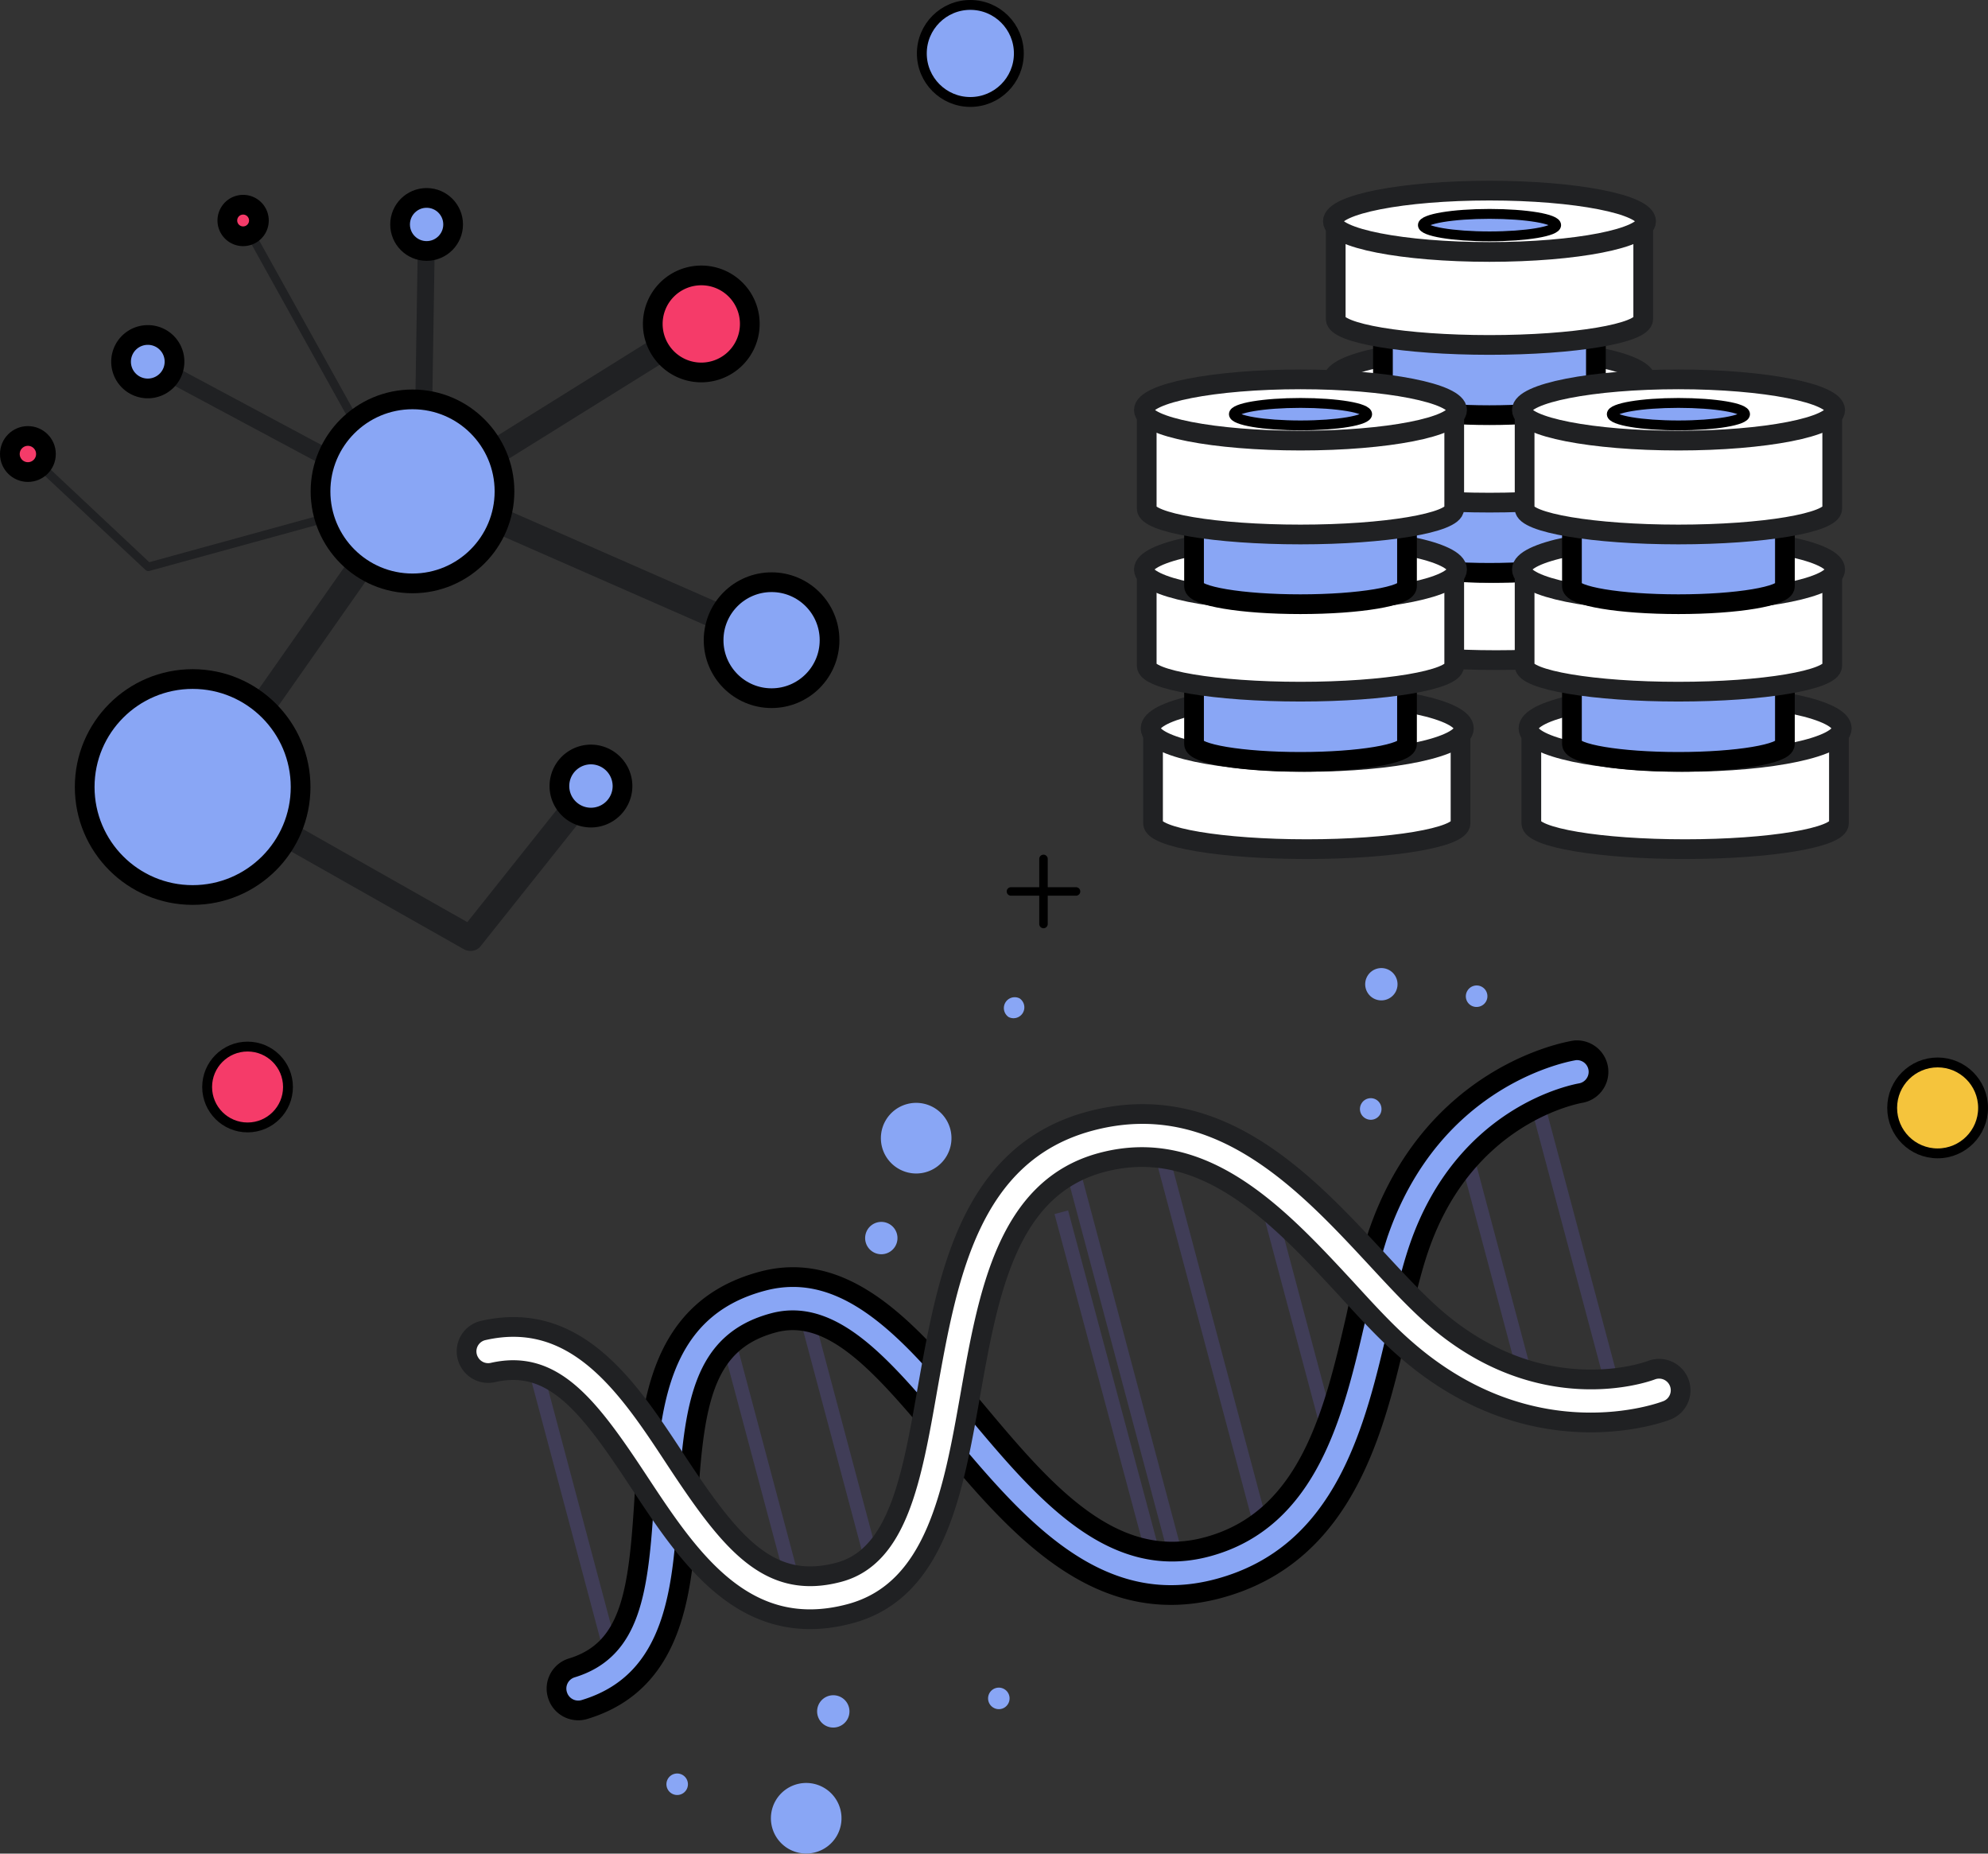 <svg id="Layer_1" data-name="Layer 1" xmlns="http://www.w3.org/2000/svg" viewBox="0 0 201.64 187.97"><rect x="0" y="0" width="201.64" height="187.97" fill="#333333" stroke="none"/><defs><style>.cls-1{fill:#202123;}.cls-12,.cls-2,.cls-6,.cls-9{fill:#89a6f5;}.cls-10,.cls-11,.cls-12,.cls-2,.cls-3,.cls-6{stroke:#000;}.cls-2,.cls-4,.cls-6{stroke-linecap:round;stroke-linejoin:round;}.cls-2,.cls-3,.cls-4{stroke-width:2px;}.cls-10,.cls-3{fill:#f53b69;}.cls-10,.cls-11,.cls-12,.cls-3{stroke-miterlimit:10;}.cls-4{fill:#fff;stroke:#202123;}.cls-5{fill:#00a6f7;}.cls-7{fill:#0d1c2a;}.cls-8{fill:#403d57;}.cls-11{fill:#f5c43c;}</style></defs><title>2_icons</title><path class="cls-1" d="M1153.72,625.94h0a.88.88,0,0,1-.86-.88l.41-25.89a.87.87,0,0,1,.86-.86h0a.88.88,0,0,1,.86.88l-.41,25.89A.87.87,0,0,1,1153.72,625.94Z" transform="translate(-1110.86 -576.42)"/><path class="cls-1" d="M1189.12,642.65a1.39,1.39,0,0,1-.52-.11l-34.41-15.1a1.31,1.31,0,0,1-.16-2.3l27.28-17a1.3,1.3,0,1,1,1.37,2.21l-25.18,15.68,32.15,14.1a1.31,1.31,0,0,1-.53,2.5Z" transform="translate(-1110.86 -576.42)"/><path class="cls-1" d="M1158.56,672.85a1.37,1.37,0,0,1-.65-.17L1131,657.45a1.3,1.3,0,0,1-.63-.85,1.33,1.33,0,0,1,.21-1l21.09-30.06a1.3,1.3,0,0,1,1.81-.32,1.31,1.31,0,0,1,.32,1.82l-20.27,28.89,24.73,14,11.58-14.55a1.31,1.31,0,0,1,2,1.63l-12.28,15.42A1.28,1.28,0,0,1,1158.56,672.85Z" transform="translate(-1110.86 -576.42)"/><path class="cls-1" d="M1125.91,634.33a.42.42,0,0,1-.3-.12l-12.22-11.43a.45.45,0,0,1,0-.62.44.44,0,0,1,.61,0l12,11.27,27.58-7.58a.43.43,0,0,1,.53.3.44.44,0,0,1-.3.54L1126,634.32Z" transform="translate(-1110.86 -576.42)"/><path class="cls-1" d="M1148.78,623.05a.44.44,0,0,1-.38-.22L1135.15,599a.43.43,0,1,1,.76-.42l13.25,23.84a.43.43,0,0,1-.17.59A.38.38,0,0,1,1148.78,623.05Z" transform="translate(-1110.86 -576.42)"/><path class="cls-1" d="M1146.6,625.07a.86.86,0,0,1-.41-.1l-20.74-11.1a.87.87,0,1,1,.82-1.53l20.74,11.1a.86.86,0,0,1,.35,1.17A.84.84,0,0,1,1146.6,625.07Z" transform="translate(-1110.86 -576.42)"/><circle class="cls-2" cx="41.84" cy="49.83" r="9.33"/><circle class="cls-2" cx="78.26" cy="64.92" r="5.88"/><path class="cls-2" d="M1174,656.12a3.2,3.2,0,1,1-3.21-3.19A3.21,3.21,0,0,1,1174,656.12Z" transform="translate(-1110.86 -576.42)"/><path class="cls-2" d="M1128.56,613.09a2.71,2.71,0,1,1-2.71-2.7A2.7,2.7,0,0,1,1128.56,613.09Z" transform="translate(-1110.86 -576.42)"/><circle class="cls-2" cx="19.54" cy="79.81" r="10.95"/><path class="cls-3" d="M1186.91,609.26a4.92,4.92,0,1,1-4.93-4.91A4.91,4.91,0,0,1,1186.91,609.26Z" transform="translate(-1110.86 -576.42)"/><circle class="cls-2" cx="43.27" cy="22.76" r="2.69"/><path class="cls-3" d="M1137.12,598.77a1.6,1.6,0,1,1-1.6-1.59A1.6,1.6,0,0,1,1137.12,598.77Z" transform="translate(-1110.86 -576.42)"/><circle class="cls-3" cx="2.83" cy="46.04" r="1.83"/><path class="cls-4" d="M1278.21,640.12v.62c0,1.45-7,2.62-15.6,2.62s-15.59-1.17-15.59-2.62v-9.53h31.19Z" transform="translate(-1110.86 -576.42)"/><ellipse class="cls-4" cx="151.75" cy="54.7" rx="15.89" ry="3.4"/><path class="cls-5" d="M1269.37,631.21c0,.63-3,1.14-6.76,1.14s-6.76-.51-6.76-1.14,3-1.13,6.76-1.13S1269.37,630.58,1269.37,631.21Z" transform="translate(-1110.86 -576.42)"/><path class="cls-2" d="M1272.73,632.27v.43c0,1-4.83,1.81-10.8,1.81s-10.8-.81-10.8-1.81v-6.6h21.6Z" transform="translate(-1110.86 -576.42)"/><path class="cls-4" d="M1277.53,624.15v.62c0,1.45-7,2.62-15.6,2.62s-15.59-1.17-15.59-2.62v-9.53h31.19Z" transform="translate(-1110.86 -576.42)"/><path class="cls-4" d="M1277.82,615c0,1.8-7.11,3.25-15.89,3.25s-15.88-1.45-15.88-3.25,7.11-3.26,15.88-3.26S1277.82,613.2,1277.82,615Z" transform="translate(-1110.86 -576.42)"/><ellipse class="cls-5" cx="151.08" cy="39.87" rx="6.76" ry="1.14"/><path class="cls-2" d="M1272.73,616.28v.43c0,1-4.83,1.81-10.8,1.81s-10.8-.81-10.8-1.81v-6.6h21.6Z" transform="translate(-1110.86 -576.42)"/><path class="cls-4" d="M1277.53,608.16v.62c0,1.45-7,2.62-15.6,2.62s-15.59-1.17-15.59-2.62v-9.53h31.19Z" transform="translate(-1110.86 -576.42)"/><path class="cls-4" d="M1277.82,598.86c0,1.72-7.11,3.11-15.89,3.11s-15.88-1.39-15.88-3.11,7.11-3.11,15.88-3.11S1277.82,597.14,1277.82,598.86Z" transform="translate(-1110.86 -576.42)"/><ellipse class="cls-6" cx="151.08" cy="22.83" rx="6.76" ry="1.14"/><path class="cls-4" d="M1259,659.29v.62c0,1.45-7,2.62-15.6,2.62s-15.59-1.17-15.59-2.62v-9.53H1259Z" transform="translate(-1110.86 -576.42)"/><ellipse class="cls-4" cx="132.59" cy="73.86" rx="15.89" ry="3.4"/><path class="cls-5" d="M1250.2,650.38c0,.63-3,1.13-6.75,1.13s-6.76-.5-6.76-1.13,3-1.14,6.76-1.14S1250.2,649.75,1250.2,650.38Z" transform="translate(-1110.86 -576.42)"/><path class="cls-2" d="M1253.57,651.44v.43c0,1-4.84,1.81-10.81,1.81s-10.79-.81-10.79-1.81v-6.6h21.6Z" transform="translate(-1110.86 -576.42)"/><path class="cls-4" d="M1258.36,643.32v.62c0,1.44-7,2.62-15.6,2.62s-15.59-1.18-15.59-2.62v-9.53h31.19Z" transform="translate(-1110.86 -576.42)"/><path class="cls-4" d="M1258.65,634.17c0,1.79-7.11,3.25-15.88,3.25s-15.89-1.46-15.89-3.25,7.11-3.26,15.89-3.26S1258.65,632.37,1258.65,634.17Z" transform="translate(-1110.86 -576.42)"/><ellipse class="cls-5" cx="131.91" cy="59.03" rx="6.76" ry="1.14"/><path class="cls-2" d="M1253.57,635.45v.43c0,1-4.84,1.81-10.81,1.81s-10.79-.81-10.79-1.81v-6.6h21.6Z" transform="translate(-1110.86 -576.42)"/><path class="cls-4" d="M1258.36,627.33V628c0,1.44-7,2.62-15.6,2.62s-15.59-1.18-15.59-2.62v-9.53h31.19Z" transform="translate(-1110.86 -576.42)"/><path class="cls-4" d="M1258.65,618c0,1.71-7.11,3.1-15.88,3.1s-15.89-1.39-15.89-3.1,7.11-3.11,15.89-3.11S1258.65,616.31,1258.65,618Z" transform="translate(-1110.86 -576.42)"/><ellipse class="cls-6" cx="131.91" cy="42" rx="6.76" ry="1.14"/><path class="cls-4" d="M1297.38,659.29v.62c0,1.45-7,2.62-15.61,2.62s-15.59-1.17-15.59-2.62v-9.53h31.2Z" transform="translate(-1110.86 -576.42)"/><ellipse class="cls-4" cx="170.92" cy="73.86" rx="15.89" ry="3.4"/><path class="cls-5" d="M1288.54,650.38c0,.63-3,1.13-6.76,1.13s-6.76-.5-6.76-1.13,3-1.14,6.76-1.14S1288.54,649.75,1288.54,650.38Z" transform="translate(-1110.86 -576.42)"/><path class="cls-2" d="M1291.9,651.44v.43c0,1-4.83,1.81-10.8,1.81s-10.8-.81-10.8-1.81v-6.6h21.6Z" transform="translate(-1110.86 -576.42)"/><path class="cls-4" d="M1296.7,643.32v.62c0,1.44-7,2.62-15.6,2.62s-15.6-1.18-15.6-2.62v-9.53h31.2Z" transform="translate(-1110.86 -576.42)"/><path class="cls-4" d="M1297,634.17c0,1.79-7.11,3.25-15.89,3.25s-15.89-1.46-15.89-3.25,7.12-3.26,15.89-3.26S1297,632.37,1297,634.17Z" transform="translate(-1110.86 -576.42)"/><ellipse class="cls-5" cx="170.24" cy="59.03" rx="6.76" ry="1.14"/><path class="cls-2" d="M1291.9,635.45v.43c0,1-4.83,1.81-10.8,1.81s-10.8-.81-10.8-1.81v-6.6h21.6Z" transform="translate(-1110.86 -576.42)"/><path class="cls-4" d="M1296.7,627.33V628c0,1.44-7,2.62-15.6,2.62s-15.6-1.18-15.6-2.62v-9.53h31.2Z" transform="translate(-1110.86 -576.42)"/><path class="cls-4" d="M1297,618c0,1.71-7.11,3.1-15.89,3.1s-15.89-1.39-15.89-3.1,7.12-3.11,15.89-3.11S1297,616.31,1297,618Z" transform="translate(-1110.86 -576.42)"/><ellipse class="cls-6" cx="170.24" cy="42" rx="6.76" ry="1.14"/><line class="cls-7" x1="155.42" y1="109.83" x2="163.91" y2="141.67"/><rect class="cls-8" x="1269.81" y="685.7" width="1.42" height="32.95" transform="translate(-1248.89 -225.31) rotate(-14.93)"/><line class="cls-7" x1="53.84" y1="136.92" x2="62.33" y2="168.76"/><rect class="cls-8" x="1168.23" y="712.79" width="1.42" height="32.95" transform="translate(-1259.3 -250.58) rotate(-14.93)"/><line class="cls-7" x1="117.72" y1="116.5" x2="128.46" y2="156.77"/><rect class="cls-8" x="1233.24" y="692.21" width="1.42" height="41.69" transform="translate(-1252.93 -234.37) rotate(-14.93)"/><line class="cls-7" x1="101.44" y1="123.1" x2="110.77" y2="158.1"/><rect class="cls-8" x="1216.26" y="698.91" width="1.42" height="36.23" transform="matrix(0.97, -0.26, 0.26, 0.97, -1254.53, -238.6)"/><line class="cls-7" x1="108.92" y1="118.84" x2="119.66" y2="159.12"/><rect class="cls-8" x="1224.44" y="694.56" width="1.42" height="41.69" transform="translate(-1253.84 -236.53) rotate(-14.93)"/><line class="cls-7" x1="148.81" y1="117.25" x2="155.05" y2="140.64"/><rect class="cls-8" x="1262.08" y="693.26" width="1.42" height="24.21" transform="translate(-1249.98 -227.19) rotate(-14.93)"/><line class="cls-7" x1="81.98" y1="133.94" x2="88.5" y2="158.39"/><rect class="cls-8" x="1195.39" y="709.93" width="1.42" height="25.3" transform="translate(-1256.67 -243.78) rotate(-14.93)"/><line class="cls-7" x1="73.96" y1="136.08" x2="80.2" y2="159.47"/><rect class="cls-8" x="1187.23" y="712.09" width="1.42" height="24.21" transform="translate(-1257.35 -245.85) rotate(-14.93)"/><line class="cls-7" x1="128.76" y1="122.59" x2="135" y2="145.99"/><rect class="cls-8" x="1242.03" y="698.6" width="1.42" height="24.21" transform="translate(-1252.03 -232.19) rotate(-14.93)"/><path class="cls-2" d="M1167.55,748.67a2.5,2.5,0,0,1-.15-.38,2.19,2.19,0,0,1,1.45-2.73c6-1.83,6.77-7.65,7.35-17,.56-9.08,1.2-19.36,12-22.22,8.71-2.32,15.27,5.51,21.62,13.08,6.78,8.09,13.79,16.45,23.45,13.87,10.39-2.77,12.92-13.72,15.15-23.39a84,84,0,0,1,2.2-8.3c5.56-16.29,19.39-18.58,20-18.67a2.19,2.19,0,0,1,.66,4.32c-.52.09-11.84,2.08-16.51,15.76-.78,2.28-1.41,5-2.07,7.87-2.38,10.33-5.35,23.19-18.29,26.64-12.34,3.29-20.61-6.58-27.92-15.29-6-7.12-11.12-13.27-17.15-11.67-7.19,1.91-8.09,8.18-8.71,18.27-.52,8.47-1.12,18.08-10.43,20.93A2.2,2.2,0,0,1,1167.55,748.67Z" transform="translate(-1110.86 -576.42)"/><path class="cls-4" d="M1158.44,714.48a2,2,0,0,1-.2-.53,2.17,2.17,0,0,1,1.64-2.61c9.47-2.16,14.76,5.88,19.44,13,5.56,8.44,9.45,13.43,16.62,11.52,6-1.6,7.4-9.5,9-18.64,2-11.18,4.21-23.85,16.52-27.12,12.9-3.43,21.86,6.24,29.06,14,2,2.16,3.9,4.21,5.71,5.8,10.87,9.56,21.67,5.64,22.12,5.47a2.18,2.18,0,0,1,1.58,4.07c-.56.22-13.65,5.1-26.57-6.26-2-1.74-3.94-3.87-6-6.12-6.74-7.27-14.38-15.52-24.74-12.76-9.63,2.56-11.53,13.29-13.36,23.67-1.72,9.72-3.5,19.77-12.18,22.09-10.71,2.86-16.38-5.75-21.39-13.34-5.16-7.84-8.74-12.5-14.83-11.12A2.18,2.18,0,0,1,1158.44,714.48Z" transform="translate(-1110.86 -576.42)"/><path class="cls-9" d="M1202,694.94a3.58,3.58,0,1,1,4.88-1.3A3.57,3.57,0,0,1,1202,694.94Z" transform="translate(-1110.86 -576.42)"/><path class="cls-9" d="M1190.85,763.91a3.58,3.58,0,1,1,4.88-1.31A3.59,3.59,0,0,1,1190.85,763.91Z" transform="translate(-1110.86 -576.42)"/><path class="cls-9" d="M1249.34,689.82a1.08,1.08,0,0,1-.39-1.49,1.09,1.09,0,0,1,1.49-.4,1.11,1.11,0,0,1,.4,1.5A1.09,1.09,0,0,1,1249.34,689.82Z" transform="translate(-1110.86 -576.42)"/><path class="cls-9" d="M1211.62,749.59a1.09,1.09,0,1,1,1.49-.39A1.08,1.08,0,0,1,1211.62,749.59Z" transform="translate(-1110.86 -576.42)"/><path class="cls-9" d="M1260.08,678.39a1.08,1.08,0,0,1-.39-1.49,1.09,1.09,0,0,1,1.89,1.09A1.11,1.11,0,0,1,1260.08,678.39Z" transform="translate(-1110.86 -576.42)"/><path class="cls-9" d="M1250.15,677.65a1.64,1.64,0,1,1,2.24-.6A1.65,1.65,0,0,1,1250.15,677.65Z" transform="translate(-1110.86 -576.42)"/><path class="cls-9" d="M1199.43,703.39a1.64,1.64,0,1,1,2.24-.6A1.64,1.64,0,0,1,1199.43,703.39Z" transform="translate(-1110.86 -576.42)"/><path class="cls-9" d="M1194.56,751.39a1.64,1.64,0,1,1,2.24-.6A1.65,1.65,0,0,1,1194.56,751.39Z" transform="translate(-1110.86 -576.42)"/><path class="cls-9" d="M1179,758.3a1.09,1.09,0,1,1,1.49-.4A1.09,1.09,0,0,1,1179,758.3Z" transform="translate(-1110.86 -576.42)"/><path class="cls-9" d="M1213.17,679.56a1.1,1.1,0,0,1,1.1-1.9,1.1,1.1,0,0,1-1.1,1.9Z" transform="translate(-1110.86 -576.42)"/><path d="M1220,666.39h-2.87v-2.87a.43.43,0,1,0-.86,0v2.87h-2.87a.43.43,0,0,0,0,.86h2.87v2.87a.43.43,0,1,0,.86,0v-2.87H1220a.43.43,0,1,0,0-.86Z" transform="translate(-1110.86 -576.42)"/><circle class="cls-10" cx="25.11" cy="110.23" r="4.1"/><circle class="cls-11" cx="196.53" cy="112.35" r="4.61"/><circle class="cls-12" cx="98.42" cy="5.42" r="4.92"/></svg>